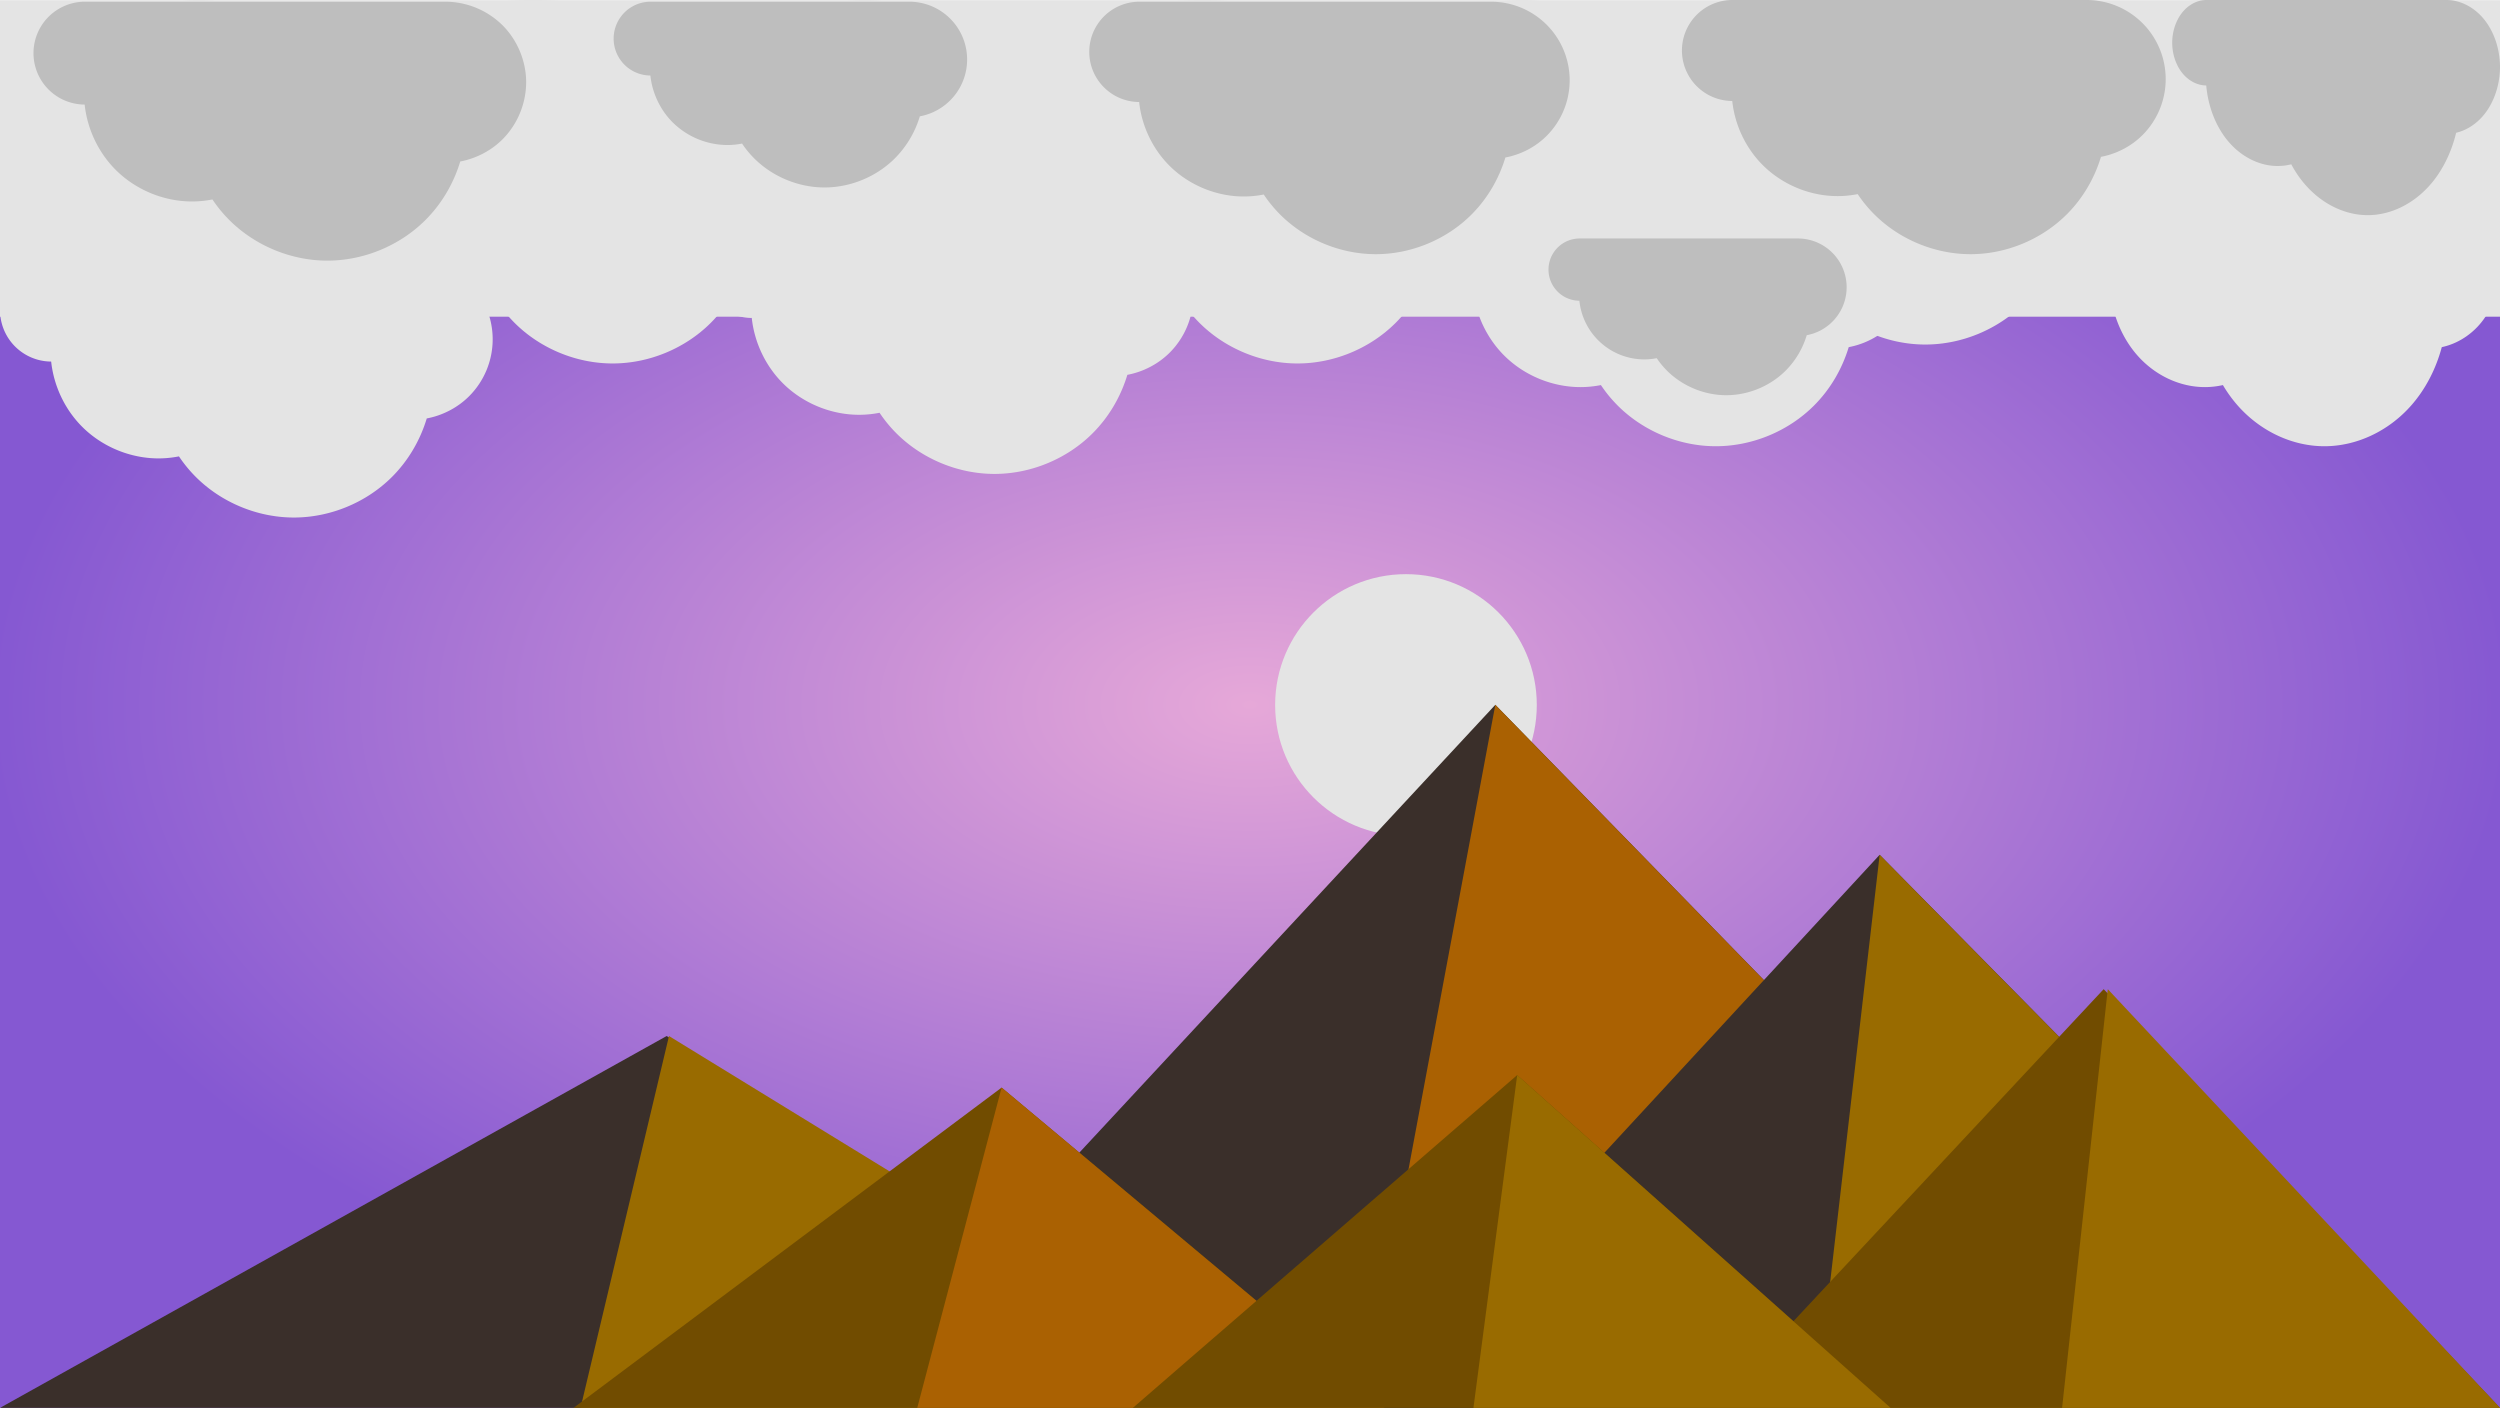 <svg xmlns="http://www.w3.org/2000/svg" xmlns:xlink="http://www.w3.org/1999/xlink" width="6564" height="3696.501" viewBox="0 0 6564 3696.501">
  <defs>
    <radialGradient id="radial-gradient" cx="0.5" cy="0.5" r="0.5" gradientUnits="objectBoundingBox">
      <stop offset="0" stop-color="#e6a8d8"/>
      <stop offset="1" stop-color="#8558d2"/>
    </radialGradient>
  </defs>
  <g id="Group_12762" data-name="Group 12762" transform="translate(-3568 10257.501)">
    <rect id="Rectangle_1804" data-name="Rectangle 1804" width="6564" height="3692" transform="translate(3568 -10253)" fill="url(#radial-gradient)"/>
    <circle id="Ellipse_268" data-name="Ellipse 268" cx="343.5" cy="343.5" r="343.5" transform="translate(6916 -8750)" fill="#e4e4e4"/>
    <path id="Path_41076" data-name="Path 41076" d="M2253.69,450,539,2295.958H4054.524Z" transform="translate(5240.408 -8856.958)" fill="#3a2f2a"/>
    <path id="Path_41077" data-name="Path 41077" d="M1217.889,450,872.9,2295.958H3018.723Z" transform="translate(6276.209 -8856.958)" fill="#aa6102"/>
    <path id="Path_41078" data-name="Path 41078" d="M-60,1638.307,1690.281,662,3287.7,1638.307Z" transform="translate(3628 -8199.307)" fill="#3a2f2a"/>
    <path id="Path_41079" data-name="Path 41079" d="M337,1638.307,569.209,662l1591.2,976.307Z" transform="translate(4755.286 -8199.307)" fill="#996b00"/>
    <path id="Path_41080" data-name="Path 41080" d="M2217.4,546,3649.039,1998.153H876Z" transform="translate(6285.825 -8559.153)" fill="#3a2f2a"/>
    <path id="Path_41081" data-name="Path 41081" d="M1330.187,546,2761.83,1998.153H1162Z" transform="translate(7173.034 -8559.153)" fill="#996b00"/>
    <path id="Path_41082" data-name="Path 41082" d="M1490.983,695,2496,1535.937H367Z" transform="translate(4706.842 -8096.937)" fill="#714c00"/>
    <path id="Path_41083" data-name="Path 41083" d="M587,1535.937,808.515,695l1005.021,840.936Z" transform="translate(5389.31 -8096.937)" fill="#aa6102"/>
    <path id="Path_41084" data-name="Path 41084" d="M3163.706,1731.37,2123.118,632,1096,1731.37Z" transform="translate(6968.293 -8292.37)" fill="#714c00"/>
    <path id="Path_41085" data-name="Path 41085" d="M2514.782,1731.37,1484.978,632,1365,1731.37Z" transform="translate(7617.217 -8292.37)" fill="#996b00"/>
    <path id="Path_41086" data-name="Path 41086" d="M2714.532,1560.753,1734.124,687,725,1560.753Z" transform="translate(5817.404 -8121.753)" fill="#714c00"/>
    <path id="Path_41087" data-name="Path 41087" d="M943,1560.753H2038.268L1057.86,687Z" transform="translate(6493.668 -8121.753)" fill="#996b00"/>
    <g id="layer1" transform="translate(4082.954 -10724.487)">
      <path id="path10000" d="M884.475,466.987c-95.413,0-190.246,15.9-257.713,43.2-42.507,17.2-73.8,38.793-91.148,62.071-41.707,3.186-81.1,11.422-111.132,23.575-39.147,15.84-61.936,38.1-61.936,60.5s22.789,44.666,61.936,60.506,94.172,25.061,149.535,25.061h947.119c35.339,0,70.466-5.883,95.454-15.994s39.528-24.325,39.528-38.624-14.54-28.505-39.528-38.616c-24.834-10.049-59.686-15.915-94.8-15.987-6.853-25.907-35.86-50.843-81.428-69.281-52.474-21.233-126.224-33.6-200.433-33.6-18.017,0-35.994.747-53.659,2.155a311.128,311.128,0,0,0-44.08-21.769c-67.467-27.3-162.3-43.2-257.713-43.2Z" transform="translate(0 0)" fill="#e4e4e4"/>
    </g>
    <g id="layer1-2" data-name="layer1" transform="translate(4953.954 -10724.487)">
      <path id="path10000-2" data-name="path10000" d="M884.475,466.987c-95.413,0-190.246,35.541-257.713,96.574a327.869,327.869,0,0,0-91.148,138.771c-41.707,7.122-81.1,25.537-111.132,52.707-39.147,35.414-61.936,85.174-61.936,135.257s22.789,99.86,61.936,135.273,94.172,56.03,149.535,56.03h947.119c35.339,0,70.466-13.153,95.454-35.757s39.528-54.383,39.528-86.351-14.54-63.729-39.528-86.334c-24.834-22.467-59.686-35.581-94.8-35.743-6.853-57.92-35.86-113.67-81.428-154.892-52.474-47.47-126.224-75.11-200.433-75.11a306.288,306.288,0,0,0-53.659,4.817,332.409,332.409,0,0,0-44.08-48.668c-67.467-61.033-162.3-96.574-257.713-96.574Z" transform="translate(0 0)" fill="#e4e4e4"/>
    </g>
    <g id="layer1-3" data-name="layer1" transform="translate(5840.667 -10724.487)">
      <path id="path10000-3" data-name="path10000" d="M884.475,466.987c-95.413,0-190.246,15.9-257.713,43.2-42.507,17.2-73.8,38.793-91.148,62.071-41.707,3.186-81.1,11.422-111.132,23.575-39.147,15.84-61.936,38.1-61.936,60.5s22.789,44.666,61.936,60.506S518.655,741.9,574.018,741.9h947.119c35.339,0,70.466-5.883,95.454-15.994s39.528-24.325,39.528-38.624-14.54-28.505-39.528-38.616c-24.834-10.049-59.686-15.915-94.8-15.987-6.853-25.907-35.86-50.843-81.428-69.282-52.474-21.233-126.224-33.6-200.433-33.6-18.017,0-35.994.747-53.659,2.155a311.138,311.138,0,0,0-44.08-21.769c-67.467-27.3-162.3-43.2-257.713-43.2Z" transform="translate(0 0)" fill="#e4e4e4"/>
    </g>
    <g id="layer1-4" data-name="layer1" transform="translate(6679.954 -10724.487)">
      <path id="path10000-4" data-name="path10000" d="M884.475,466.987c-95.413,0-190.246,32.667-257.713,88.764-42.507,35.343-73.8,79.716-91.148,127.549-41.707,6.546-81.1,23.472-111.132,48.444-39.147,32.55-61.936,78.286-61.936,124.319s22.789,91.784,61.936,124.334,94.172,51.5,149.535,51.5h947.119c35.339,0,70.466-12.09,95.454-32.865s39.528-49.985,39.528-79.368-14.54-58.576-39.528-79.352c-24.834-20.65-59.686-32.7-94.8-32.852-6.853-53.236-35.86-104.477-81.428-142.366-52.474-43.631-126.224-69.036-200.433-69.036a332.515,332.515,0,0,0-53.659,4.428,316.393,316.393,0,0,0-44.08-44.732c-67.467-56.1-162.3-88.764-257.713-88.764Z" transform="translate(0 0)" fill="#e4e4e4"/>
    </g>
    <g id="layer1-5" data-name="layer1" transform="translate(7488.954 -10719.987)">
      <path id="path10000-5" data-name="path10000" d="M884.475,466.987c-95.413,0-190.246,12.763-257.713,34.679-42.507,13.808-73.8,31.144-91.148,49.832-41.707,2.558-81.1,9.17-111.132,18.927-39.147,12.717-61.936,30.586-61.936,48.57s22.789,35.859,61.936,48.576,94.172,20.12,149.535,20.12h947.119c35.339,0,70.466-4.723,95.454-12.84s39.528-19.529,39.528-31.008-14.54-22.885-39.528-31c-24.834-8.068-59.686-12.777-94.8-12.835-6.853-20.8-35.86-40.819-81.428-55.622-52.474-17.046-126.224-26.972-200.433-26.972-18.017,0-35.994.6-53.659,1.73a347.422,347.422,0,0,0-44.08-17.477c-67.467-21.917-162.3-34.679-257.713-34.679Z" transform="translate(0 0)" fill="#e4e4e4"/>
    </g>
    <g id="layer1-6" data-name="layer1" transform="translate(8475.881 -10724.487)">
      <path id="path10000-6" data-name="path10000" d="M884.475,466.987c-95.413,0-190.246,32.667-257.713,88.764-42.507,35.343-73.8,79.716-91.148,127.549-41.707,6.546-81.1,23.472-111.132,48.444-39.147,32.55-61.936,78.286-61.936,124.319s22.789,91.784,61.936,124.334,94.172,51.5,149.535,51.5h947.119c35.339,0,70.466-12.09,95.454-32.865s39.528-49.985,39.528-79.368-14.54-58.576-39.528-79.352c-24.834-20.65-59.686-32.7-94.8-32.852-6.853-53.236-35.86-104.477-81.428-142.366-52.474-43.631-126.224-69.036-200.433-69.036a332.515,332.515,0,0,0-53.659,4.428,316.393,316.393,0,0,0-44.08-44.732c-67.467-56.1-162.3-88.764-257.713-88.764Z" transform="translate(0 0)" fill="#e4e4e4"/>
    </g>
    <g id="layer1-7" data-name="layer1" transform="translate(3205.453 -10724.487)">
      <path id="path10000-7" data-name="path10000" d="M884.475,466.987c-95.413,0-190.246,39.288-257.713,106.755-42.507,42.507-73.8,95.873-91.148,153.4-41.707,7.873-81.1,28.229-111.132,58.263a211.462,211.462,0,0,0,149.535,360.988h947.119a134.965,134.965,0,0,0,.65-269.928c-6.853-64.026-35.86-125.654-81.428-171.222-52.474-52.474-126.224-83.028-200.433-83.028a277.928,277.928,0,0,0-53.659,5.325,357.333,357.333,0,0,0-44.08-53.8c-67.467-67.468-162.3-106.755-257.713-106.755Z" transform="translate(0 0)" fill="#e4e4e4"/>
    </g>
    <g id="layer1-8" data-name="layer1" transform="translate(7859.332 -8836.197) rotate(180)">
      <path id="path10000-8" data-name="path10000" d="M884.475,466.987c-95.413,0-190.246,39.288-257.713,106.755-42.507,42.507-73.8,95.873-91.148,153.4-41.707,7.873-81.1,28.229-111.132,58.263a211.462,211.462,0,0,0,149.535,360.988h947.119a134.965,134.965,0,0,0,.65-269.928c-6.853-64.026-35.86-125.654-81.428-171.222-52.474-52.474-126.224-83.028-200.433-83.028a277.928,277.928,0,0,0-53.659,5.325,357.333,357.333,0,0,0-44.08-53.8c-67.467-67.468-162.3-106.755-257.713-106.755Z" transform="translate(0 0)" fill="#e4e4e4"/>
    </g>
    <g id="layer1-9" data-name="layer1" transform="translate(9507.619 -8885.9) rotate(180)">
      <path id="path10000-9" data-name="path10000" d="M884.475,466.987c-95.413,0-190.246,39.288-257.713,106.755-42.507,42.507-73.8,95.873-91.148,153.4-41.707,7.873-81.1,28.229-111.132,58.263a211.462,211.462,0,0,0,149.535,360.988h947.119a134.965,134.965,0,0,0,.65-269.928c-6.853-64.026-35.86-125.654-81.428-171.222-52.474-52.474-126.224-83.028-200.433-83.028a277.928,277.928,0,0,0-53.659,5.325,357.333,357.333,0,0,0-44.08-53.8c-67.467-67.468-162.3-106.755-257.713-106.755Z" transform="translate(0 0)" fill="#e4e4e4"/>
    </g>
    <g id="layer1-10" data-name="layer1" transform="translate(10494.547 -8618.9) rotate(180)">
      <path id="path10000-10" data-name="path10000" d="M823.521,466.987c-84.27,0-168.028,39.288-227.615,106.755-37.543,42.507-65.177,95.873-80.5,153.4-36.836,7.873-71.626,28.229-98.153,58.263-34.576,39.147-54.7,94.154-54.7,149.516s20.128,110.388,54.7,149.535,83.174,61.937,132.071,61.937h836.508c31.212,0,62.237-14.54,84.306-39.527s34.912-60.116,34.912-95.455-12.842-70.448-34.912-95.436c-21.934-24.835-52.715-39.333-83.732-39.511-6.052-64.026-31.672-125.654-71.919-171.222-46.346-52.474-111.482-83.028-177.025-83.028a217.838,217.838,0,0,0-47.393,5.325,352.1,352.1,0,0,0-38.932-53.8c-59.588-67.468-143.345-106.755-227.616-106.755Z" transform="translate(0 0)" fill="#e4e4e4"/>
    </g>
    <g id="layer1-11" data-name="layer1" transform="translate(8957.619 -8618.9) rotate(180)">
      <path id="path10000-11" data-name="path10000" d="M884.475,466.987c-95.413,0-190.246,39.288-257.713,106.755-42.507,42.507-73.8,95.873-91.148,153.4-41.707,7.873-81.1,28.229-111.132,58.263a211.462,211.462,0,0,0,149.535,360.988h947.119a134.965,134.965,0,0,0,.65-269.928c-6.853-64.026-35.86-125.654-81.428-171.222-52.474-52.474-126.224-83.028-200.433-83.028a277.928,277.928,0,0,0-53.659,5.325,357.333,357.333,0,0,0-44.08-53.8c-67.467-67.468-162.3-106.755-257.713-106.755Z" transform="translate(0 0)" fill="#e4e4e4"/>
    </g>
    <g id="layer1-12" data-name="layer1" transform="translate(7063.619 -8546.197) rotate(180)">
      <path id="path10000-12" data-name="path10000" d="M884.475,466.987c-95.413,0-190.246,39.288-257.713,106.755-42.507,42.507-73.8,95.873-91.148,153.4-41.707,7.873-81.1,28.229-111.132,58.263a211.462,211.462,0,0,0,149.535,360.988h947.119a134.965,134.965,0,0,0,.65-269.928c-6.853-64.026-35.86-125.654-81.428-171.222-52.474-52.474-126.224-83.028-200.433-83.028a277.928,277.928,0,0,0-53.659,5.325,357.333,357.333,0,0,0-44.08-53.8c-67.467-67.468-162.3-106.755-257.713-106.755Z" transform="translate(0 0)" fill="#e4e4e4"/>
    </g>
    <g id="layer1-13" data-name="layer1" transform="translate(6061.119 -8836.197) rotate(180)">
      <path id="path10000-13" data-name="path10000" d="M884.475,466.987c-95.413,0-190.246,39.288-257.713,106.755-42.507,42.507-73.8,95.873-91.148,153.4-41.707,7.873-81.1,28.229-111.132,58.263a211.462,211.462,0,0,0,149.535,360.988h947.119a134.965,134.965,0,0,0,.65-269.928c-6.853-64.026-35.86-125.654-81.428-171.222-52.474-52.474-126.224-83.028-200.433-83.028a277.928,277.928,0,0,0-53.659,5.325,357.333,357.333,0,0,0-44.08-53.8c-67.467-67.468-162.3-106.755-257.713-106.755Z" transform="translate(0 0)" fill="#e4e4e4"/>
    </g>
    <g id="layer1-14" data-name="layer1" transform="translate(5224.118 -8431.698) rotate(180)">
      <path id="path10000-14" data-name="path10000" d="M884.475,466.987c-95.413,0-190.246,39.288-257.713,106.755-42.507,42.507-73.8,95.873-91.148,153.4-41.707,7.873-81.1,28.229-111.132,58.263a211.462,211.462,0,0,0,149.535,360.988h947.119a134.965,134.965,0,0,0,.65-269.928c-6.853-64.026-35.86-125.654-81.428-171.222-52.474-52.474-126.224-83.028-200.433-83.028a277.928,277.928,0,0,0-53.659,5.325,357.333,357.333,0,0,0-44.08-53.8c-67.467-67.468-162.3-106.755-257.713-106.755Z" transform="translate(0 0)" fill="#e4e4e4"/>
    </g>
    <rect id="Rectangle_1805" data-name="Rectangle 1805" width="6564" height="831" transform="translate(3568 -10257)" fill="#e4e4e4"/>
    <g id="layer1-15" data-name="layer1" transform="translate(5312.047 -9106.197) rotate(180)">
      <path id="path10000-15" data-name="path10000" d="M884.476,466.987c-95.413,0-190.246,39.311-257.713,106.82-42.507,42.532-73.8,95.931-91.148,153.493-41.707,7.878-81.1,28.246-111.132,58.3A214.177,214.177,0,0,0,362.546,935.2c0,55.4,22.789,110.454,61.936,149.625A213.961,213.961,0,0,0,574.018,1146.8h947.119a135.046,135.046,0,0,0,.65-270.09c-6.853-64.065-35.86-125.729-81.428-171.325-52.474-52.506-126.224-83.078-200.433-83.078a277.768,277.768,0,0,0-53.659,5.328,357.5,357.5,0,0,0-44.08-53.831c-67.467-67.508-162.3-106.82-257.713-106.82Z" transform="translate(0 0)" fill="#bebebe"/>
    </g>
    <g id="layer1-16" data-name="layer1" transform="translate(6469.833 -9298.308) rotate(180)">
      <path id="path10000-16" data-name="path10000" d="M736.982,466.987c-68.45,0-136.484,28.2-184.885,76.633a264.009,264.009,0,0,0-65.39,110.117,151.742,151.742,0,0,0,27.551,300.955h679.471a96.883,96.883,0,0,0,.466-193.765c-4.916-45.961-25.726-90.2-58.417-122.91a205.745,205.745,0,0,0-143.792-59.6,199.27,199.27,0,0,0-38.5,3.823,256.479,256.479,0,0,0-31.623-38.619c-48.4-48.431-116.435-76.633-184.885-76.633Z" transform="translate(0 0)" fill="#bebebe"/>
    </g>
    <g id="layer1-17" data-name="layer1" transform="translate(8051.833 -9123.139) rotate(180)">
      <path id="path10000-17" data-name="path10000" d="M871.468,466.987c-93.035,0-185.5,38.332-251.29,104.157-41.448,41.472-71.957,93.54-88.876,149.668-40.668,7.682-79.076,27.542-108.362,56.846a206.316,206.316,0,0,0,145.808,352.2h923.516A131.68,131.68,0,0,0,1492.9,866.5c-6.682-62.468-34.966-122.6-79.4-167.055-51.166-51.2-123.078-81.008-195.438-81.008a270.848,270.848,0,0,0-52.322,5.2,348.59,348.59,0,0,0-42.982-52.49C1056.97,505.319,964.5,466.987,871.466,466.987Z" transform="translate(0 0)" fill="#bebebe"/>
    </g>
    <g id="layer1-18" data-name="layer1" transform="translate(8779.087 -8752.854) rotate(180)">
      <path id="path10000-18" data-name="path10000" d="M678.476,466.987c-57.754,0-115.158,23.8-156,64.659a222.756,222.756,0,0,0-55.173,92.911,128.032,128.032,0,0,0,23.246,253.93h573.3A81.745,81.745,0,0,0,1064.247,715,171.523,171.523,0,0,0,893.633,561.005a168.133,168.133,0,0,0-32.48,3.225,216.4,216.4,0,0,0-26.682-32.585c-40.839-40.863-98.242-64.659-156-64.659Z" transform="translate(0 0)" fill="#bebebe"/>
    </g>
    <g id="layer1-19" data-name="layer1" transform="translate(9616.746 -9123.139) rotate(180)">
      <path id="path10000-19" data-name="path10000" d="M874.923,466.987c-93.666,0-186.764,38.592-253,104.865-41.729,41.754-72.445,94.175-89.48,150.684-40.944,7.734-79.613,27.729-109.1,57.232a207.717,207.717,0,0,0,146.8,354.594h929.785a132.574,132.574,0,0,0,.638-265.147c-6.728-62.892-35.2-123.428-79.938-168.19-51.514-51.545-123.914-81.557-196.765-81.557a272.678,272.678,0,0,0-52.677,5.231,350.966,350.966,0,0,0-43.273-52.846c-66.232-66.273-159.329-104.865-253-104.865Z" transform="translate(0 0)" fill="#bebebe"/>
    </g>
    <g id="layer1-20" data-name="layer1" transform="translate(10494.547 -9225.604) rotate(180)">
      <path id="path10000-20" data-name="path10000" d="M709.8,466.987c-63.481,0-126.577,32.667-171.466,88.764-28.282,35.343-49.1,79.716-60.644,127.549-27.749,6.547-53.957,23.472-73.94,48.444-26.046,32.55-41.209,78.286-41.209,124.319s15.162,91.784,41.209,124.334,62.656,51.5,99.491,51.5H1133.4c23.512,0,46.884-12.09,63.509-32.865s26.3-49.985,26.3-79.368-9.674-58.575-26.3-79.352c-16.523-20.65-39.711-32.7-63.076-32.852-4.56-53.236-23.859-104.477-54.177-142.366-34.913-43.631-83.981-69.035-133.356-69.035a149.374,149.374,0,0,0-35.7,4.428,293.7,293.7,0,0,0-29.328-44.732c-44.888-56.1-107.984-88.764-171.466-88.764Z" transform="translate(0 0)" fill="#bebebe"/>
    </g>
  </g>
</svg>
